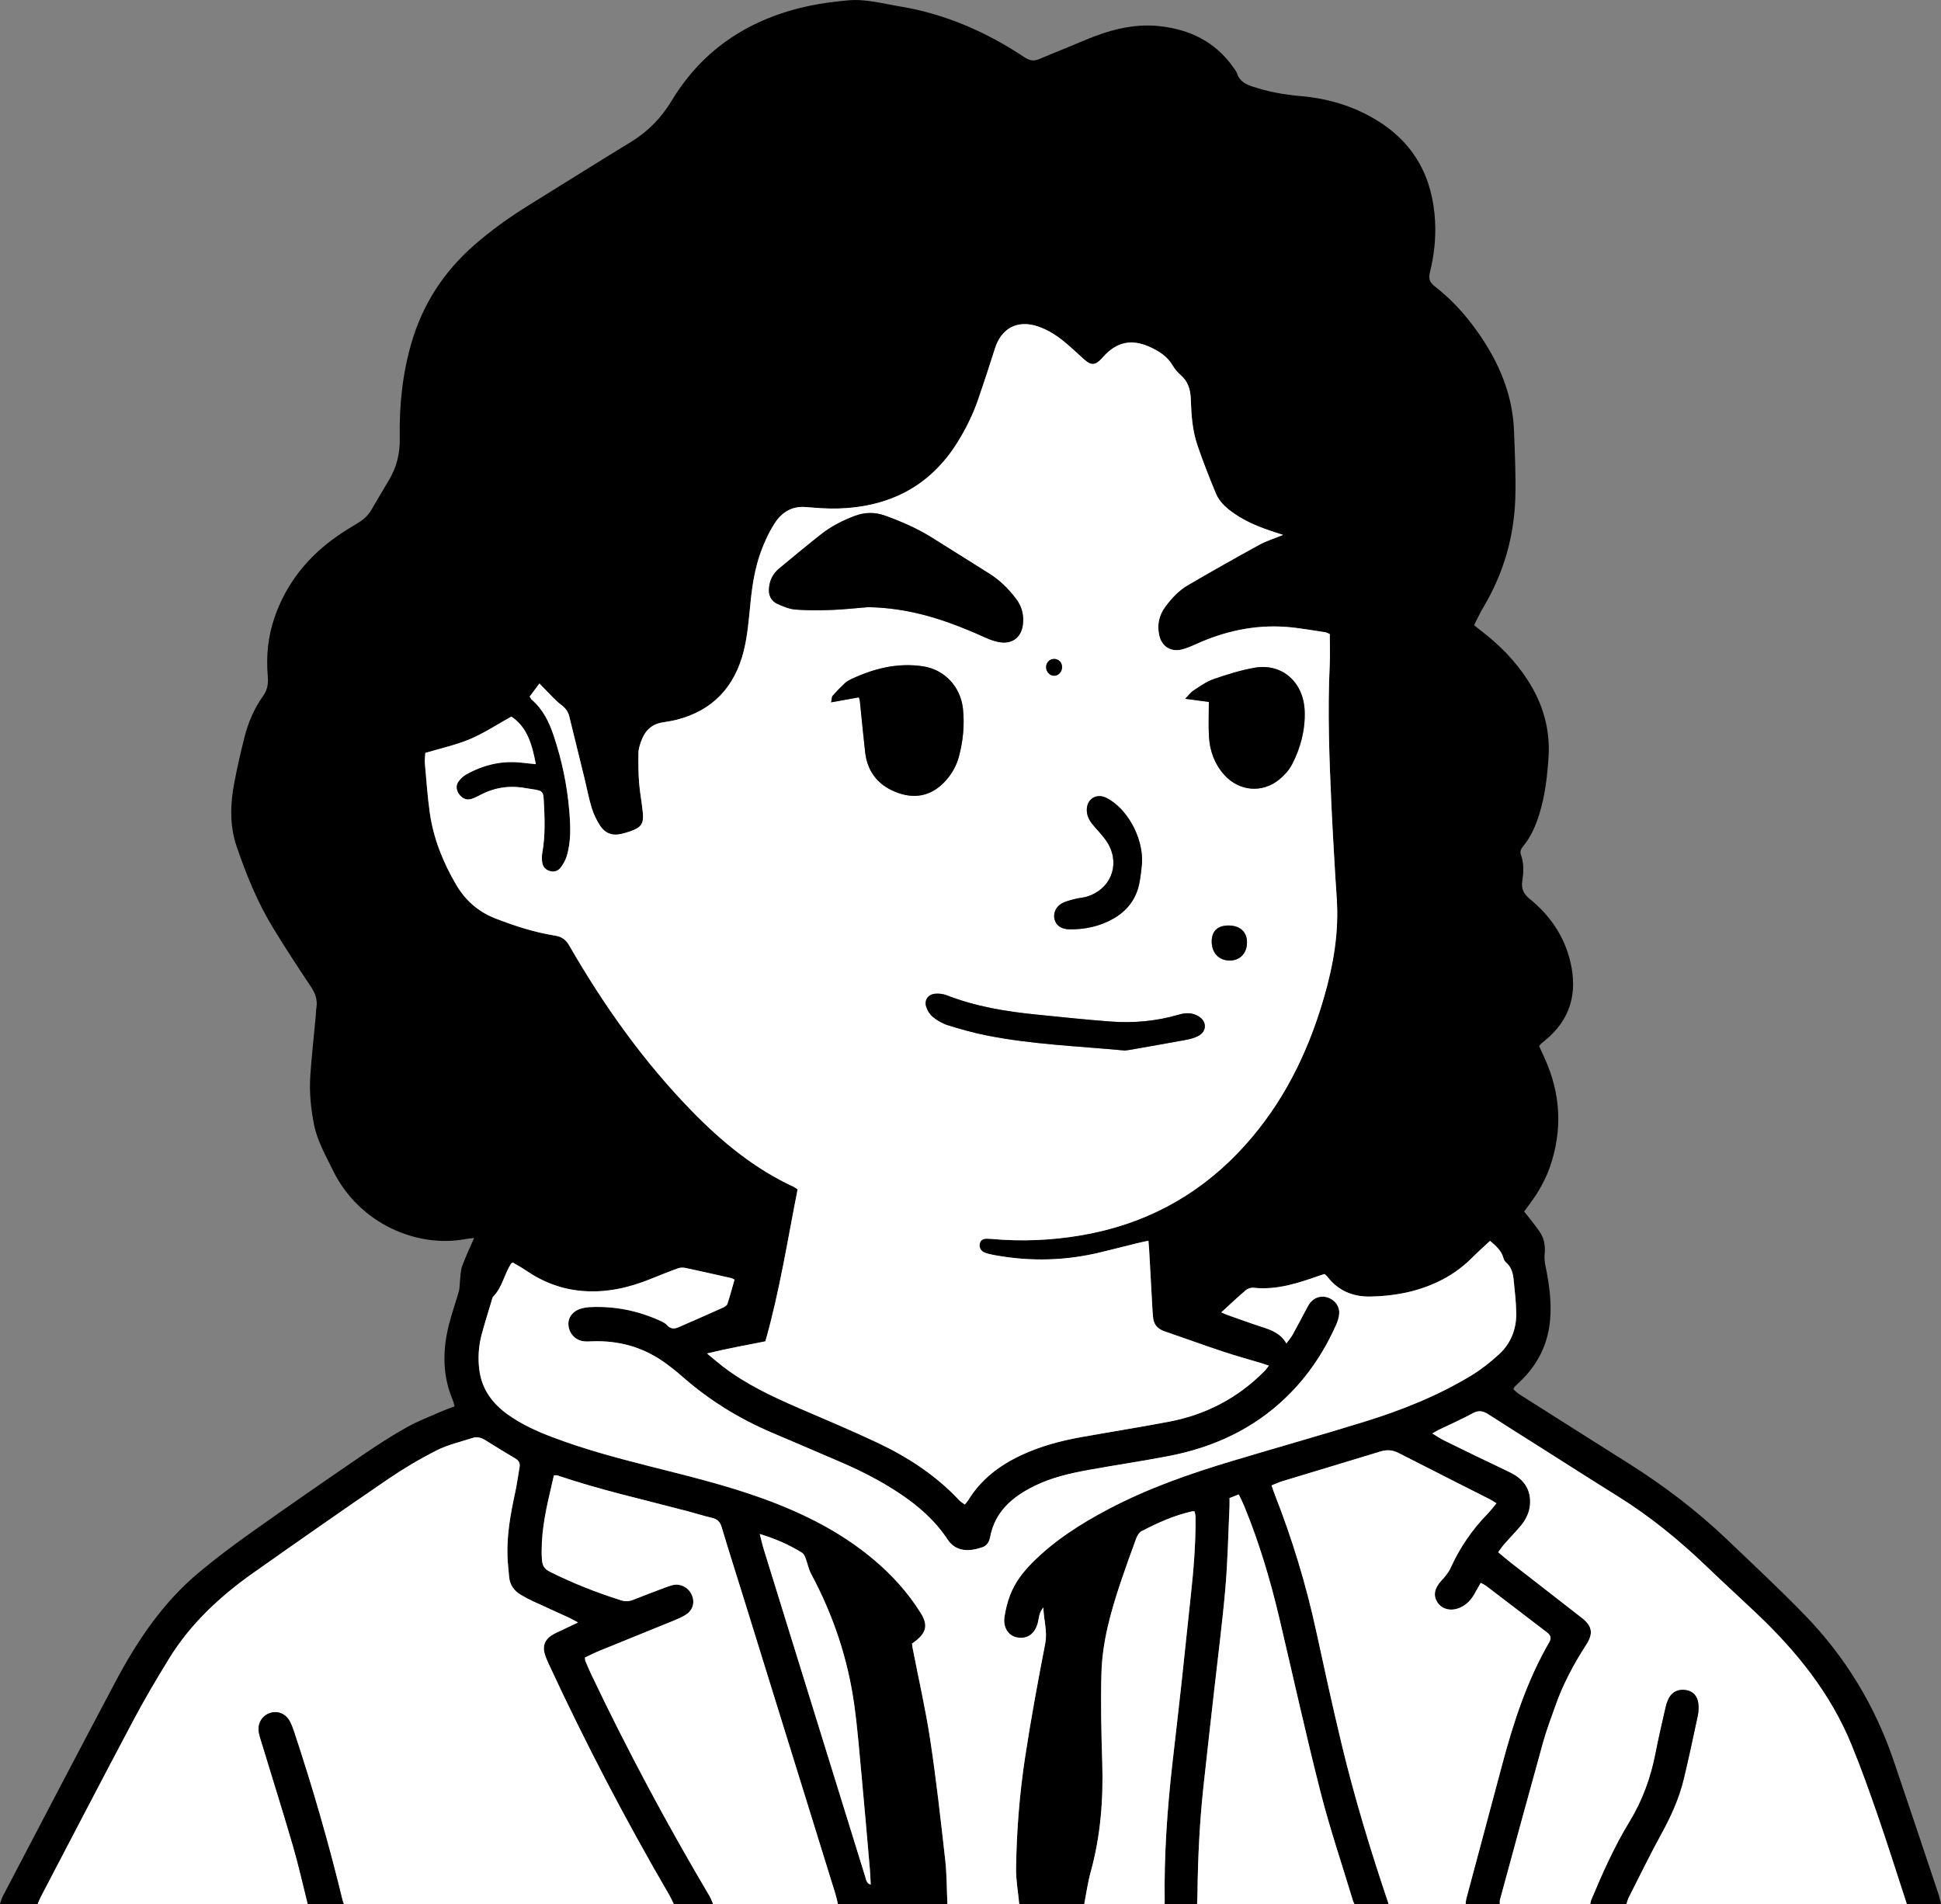 <?xml version="1.0" encoding="UTF-8"?>
<svg id="Capa_1" data-name="Capa 1" xmlns="http://www.w3.org/2000/svg" viewBox="0 0 1203.57 1180.47">
  <rect x="0" y="0" width="1203.57" height="1180.47" fill="#808080" stroke="none"/>
  <defs>
    <style>
      .cls-1 {
        fill: #fff;
      }
    </style>
  </defs>
  <path d="m0,1180.47c.57-1.61.95-3.32,1.73-4.82,23.28-44.42,46.46-88.9,69.98-133.2,13.42-25.27,29.31-48.85,51.48-67.41,10.69-8.95,21.9-17.32,33.27-25.39,22.47-15.95,45.15-31.63,67.89-47.19,9.03-6.18,18.25-12.15,27.78-17.51,7.04-3.96,14.7-6.82,22.12-10.1,2.39-1.05,4.88-1.87,7.61-2.9-.44-1.6-.63-2.8-1.09-3.88-6.44-15.11-6.39-30.62-2.54-46.24,1.77-7.18,4.3-14.18,6.31-21.31.55-1.95.43-4.09.67-6.13.37-3.11.28-6.39,1.31-9.27,2.07-5.78,4.77-11.34,7.46-17.57-1.97.23-3.61.33-5.21.63-29.93,5.74-66.25-9.38-82.45-42.81-4.45-9.17-9.63-18.08-11.64-28.32-1.96-9.94-2.95-19.95-2.27-30.02.85-12.5,2.25-24.96,3.4-37.44.15-1.58.11-3.19.38-4.75.85-5.01-.75-9.15-3.56-13.34-7.96-11.88-15.78-23.88-23.23-36.09-9.71-15.89-16.7-33.08-22.68-50.65-4.44-13.05-3.96-26.47-1.38-39.8,1.81-9.35,3.91-18.66,6.25-27.89,2.31-9.13,5.99-17.8,11.48-25.47,2.81-3.92,3.38-7.8,2.98-12.35-1.09-12.45.09-24.66,4.22-36.55,7.33-21.13,20.64-37.61,38.84-50.3,4.34-3.03,8.89-5.77,13.42-8.52,3.42-2.07,6.05-4.76,8.04-8.23,3.51-6.13,7.17-12.18,10.77-18.26,4.71-7.96,6.73-16.53,6.55-25.81-.39-20.06,1.66-39.86,7.3-59.18,6.97-23.87,19.99-43.88,38.67-60.26,10.66-9.35,22.14-17.55,34.18-25,21.04-13.01,41.96-26.2,63.08-39.06,10.66-6.49,18.87-14.9,25.38-25.66,19.69-32.58,49.22-51.33,86.11-58.95,7.58-1.56,15.31-2.49,23.02-3.24,10.88-1.05,21.4,1.94,32,3.68,28.18,4.62,53.77,15.74,77.43,31.48,3.09,2.06,5.79,2.76,9.28,1.27,9.09-3.88,18.3-7.47,27.39-11.34,14.98-6.37,30.43-10.83,46.83-9.15,18.87,1.94,34.96,9.58,46.19,25.62.81,1.16,1.82,2.28,2.23,3.58,1.5,4.76,5.04,6.74,9.5,8.24,9.79,3.28,19.79,5.09,30.05,5.97,16.59,1.42,32.24,6.01,46.59,14.63,23.79,14.29,35.31,35.77,36.74,63.07.56,10.65-.65,21.19-3.18,31.52-1.01,4.11-.21,6.28,3.39,9.07,12.22,9.5,22.13,21.28,30.46,34.33,10.74,16.83,17.57,35.01,18.28,55.14.49,13.76,1.22,27.54.8,41.28-.73,24.25-7.33,46.98-19.83,67.91-2.07,3.46-3.74,7.16-5.76,11.09,1.73,1.37,3.21,2.57,4.71,3.72,11.02,8.46,20.65,18.23,28.27,29.9,9.67,14.79,14.41,30.82,13.18,48.66-.82,11.86-2.16,23.56-5.71,34.92-2.23,7.12-5.14,13.93-9.92,19.77-1.31,1.6-2.25,3.22-1.48,5.3,1.96,5.33,1.7,10.82.87,16.23-.75,4.9.78,8.1,4.67,11.26,12.55,10.18,21.34,23.04,25.13,38.91,4.63,19.43.04,36.01-15.84,48.86-.82.67-1.63,1.35-2.43,2.05-.26.23-.45.54-1.1,1.35,1.01,2.23,2.15,4.75,3.3,7.27,10.19,22.24,11.35,44.97,3.27,68.04-1.74,4.96-4.17,9.75-6.82,14.31-2.56,4.41-5.8,8.43-9.01,13,.65.81,1.5,1.85,2.32,2.91,2.57,3.36,5.35,6.58,7.62,10.13,2.55,3.97,3.25,8.46,2.75,13.23-.25,2.39,0,4.91.49,7.27,2.26,11.11,3.91,22.23,2.89,33.64-1.35,15.12-7.68,27.74-18.59,38.16-1.15,1.1-2.32,2.18-3.44,3.3-.23.23-.32.61-.75,1.51,1.14.98,2.3,2.24,3.69,3.12,22.52,14.29,45.06,28.56,67.63,42.78,21.89,13.79,42.42,29.37,61.14,47.24,16.23,15.49,32.66,30.8,48.27,46.89,25.09,25.85,43.43,56.03,55.05,90.18,9.38,27.57,18.59,55.2,27.84,82.82.67,1.99,1.05,4.08,1.56,6.12h-21.21c-5.98-18.28-11.75-36.63-18.02-54.8-5.12-14.84-10.41-29.65-16.37-44.17-12.98-31.64-33.96-57.63-58.54-80.95-10.38-9.85-20.95-19.49-31.27-29.39-17.01-16.3-35.17-31.11-55.2-43.59-16.64-10.36-33.14-20.94-49.7-31.42-10.15-6.42-20.34-12.77-30.41-19.31-3.24-2.1-6-2.62-9.67-.62-6.81,3.72-13.95,6.82-20.94,10.21-1.17.57-2.28,1.28-4.1,2.31,2.9,1.73,5.05,3.24,7.38,4.38,13.32,6.51,26.64,13.03,40.04,19.36,7.39,3.49,12.59,8.53,13.18,17.06.44,6.29-1.84,11.82-5.85,16.56-3.19,3.77-6.67,7.3-9.93,11.02-1.37,1.56-2.52,3.31-3.99,5.27,2.87,2.36,5.39,4.54,8,6.58,14.63,11.39,29.32,22.72,43.92,34.15,6.41,5.02,7.19,9.67,2.77,16.5-7.79,12.05-14.55,24.61-19.28,38.2-2.55,7.33-5.38,14.59-7.46,22.06-9.08,32.63-17.94,65.32-26.84,98-.22.82-.08,1.73-.11,2.6h-21.21c.17-1.21.23-2.45.54-3.63,7.38-27.61,14.83-55.21,22.17-82.83,7-26.34,15.45-52.13,29.16-75.87,1.67-2.89.61-4.55-1.6-6.23-12.49-9.53-24.96-19.09-37.46-28.61-.94-.72-2.07-1.19-3.44-1.96-1.44,2.56-2.7,4.84-4,7.09-2.18,3.77-5.07,6.79-9.17,8.46-5.48,2.22-10.85.85-13.66-3.45-2.8-4.27-1.84-8.78,2.36-13.34,2.23-2.42,4.5-5.07,5.83-8.02,5.66-12.55,13.29-23.67,22.88-33.51,1.94-1.99,3.61-4.24,5.55-6.55-1.71-1.02-2.87-1.82-4.12-2.46-18.89-9.58-37.81-19.11-56.66-28.75-3.71-1.9-7.28-2.09-11.22-.89-20.25,6.19-40.54,12.25-60.8,18.41-2.14.65-4.18,1.62-6.68,2.61.79,2.25,1.37,4.06,2.06,5.82,10.8,27.49,19.35,55.64,25.62,84.51,5.09,23.45,10.2,46.9,15.81,70.22,8.05,33.47,18.09,66.38,29.11,98.99h-21.21c-.3-.64-.67-1.26-.87-1.92-6.78-22.47-14.34-44.73-20.14-67.45-9.16-35.9-17.1-72.12-25.63-108.19-5.57-23.56-12.48-46.72-21.69-69.14-.98-2.38-2.17-4.67-3.38-7.23-2.2.86-3.8,1.48-5.74,2.24,0,1.86.07,3.6-.01,5.34-.79,16.76-1.1,33.56-2.53,50.26-1.8,20.92-4.52,41.77-6.86,62.64-2.27,20.35-4.63,40.69-6.81,61.06-2.32,21.61-3.38,43.31-3.65,65.04-.03,2.45-.16,4.91-.25,7.36h-20.15c.02-.53.06-1.06.06-1.59-.43-28.84,1.59-57.54,4.85-86.17,1.9-16.67,3.85-33.32,5.67-50,1.94-17.73,3.69-35.48,5.64-53.2,1.78-16.16,3.08-32.35,2.98-48.62,0-1.3-.36-2.6-.54-3.8-.81-.06-1.18-.17-1.51-.09-11.13,2.48-21.44,7.09-31.46,12.34-1.48.78-2.66,2.76-3.28,4.44-3.37,9.1-6.65,18.25-9.74,27.45-6.13,18.3-11.34,36.91-11.84,56.29-.48,18.34-.08,36.73.51,55.08.74,23.1-1.01,45.84-7.22,68.2-1.78,6.43-2.67,13.11-3.96,19.68h-40.3c-.7-7.37-2.07-14.75-1.97-22.11.31-22.98,2.13-45.9,5.56-68.6,3.59-23.72,7.99-47.33,12.54-70.89,1.44-7.46-.96-14.21-1.17-22.28-2.89,3.45-2.67,6.76-3.49,9.72-1.87,6.82-6.6,10.1-12.87,8.87-5.31-1.04-8.72-6.11-7.76-12.63.69-4.67,1.87-9.36,3.56-13.76,2.95-7.68,7.92-14.15,13.71-19.96,13.74-13.8,29.97-24.1,47.06-33.13,24.46-12.92,50.47-21.99,76.88-29.92,27.39-8.22,54.92-15.96,82.23-24.41,23.16-7.17,45.63-16.16,66.41-28.82,5.98-3.64,11.58-8.11,16.75-12.85,7.23-6.63,10.79-15.33,10.73-25.11-.05-7.03-.89-14.06-1.6-21.07-.41-4.05-1.34-7.99-4.75-10.85-.76-.64-1.34-1.72-1.6-2.71-1.21-4.57-4.52-7.43-8.3-10.63-3.77,3.53-7.58,6.91-11.17,10.51-6.31,6.33-13.51,11.33-21.6,15.1-13.2,6.15-27.25,8.69-41.65,8.92-10.55.17-19.72-3.6-26.4-12.27-.51-.67-1.24-1.17-1.82-1.71-1.23.39-2.25.67-3.24,1.03-13.19,4.66-26.41,9.04-40.78,7.48-1.57-.17-3.65.56-4.87,1.6-5.06,4.3-9.89,8.89-15.1,13.64,1.42.61,2.66,1.23,3.94,1.68,7.16,2.52,14.29,5.14,21.51,7.47,5.79,1.87,11.34,3.94,14.92,10.14,1.54-2.13,2.91-3.69,3.89-5.46,2.83-5.09,5.49-10.28,8.26-15.41.83-1.55,1.61-3.18,2.72-4.51,2.95-3.54,7.44-4.56,11.49-2.85,4.18,1.77,6.78,5.55,6.37,10-.21,2.23-.93,4.5-1.84,6.56-7.52,16.98-17.69,32.16-31.08,45.09-20.47,19.77-45.25,31.08-72.89,36.4-16.46,3.17-33.06,5.6-49.56,8.59-11.65,2.11-23.19,4.76-33.9,10.09-13.52,6.73-24.23,15.84-27.2,31.67-.5,2.65-1.89,5.18-4.6,6.12-8.26,2.87-16.55,3.11-21.78-4.8-7.82-11.83-18.31-20.96-30.07-28.73-11.09-7.32-22.84-13.41-35.01-18.69-14.74-6.4-29.55-12.63-44.31-18.97-20.29-8.7-38.82-20.19-55.38-34.83-2.77-2.45-5.71-4.74-8.66-6.98-13.91-10.59-29.65-15.29-47.08-14.6-1.76.07-3.56.19-5.29-.06-5.18-.74-8.88-4.87-9.28-10.1-.34-4.58,2.65-8.62,7.68-10.1,1.85-.54,3.8-.87,5.72-.96,15.28-.73,29.87,2.19,43.75,8.58,1.42.65,2.96,1.41,3.95,2.55,2.12,2.43,4.5,2.51,7.14,1.36,9.23-4.02,18.44-8.06,27.62-12.18,1.05-.47,2.38-1.3,2.7-2.25,1.64-4.99,2.99-10.08,4.43-15.09-.94-.47-1.38-.81-1.87-.92-9.47-2.14-18.93-4.29-28.43-6.31-1.48-.31-3.24-.34-4.63.17-5.64,2.03-11.2,4.27-16.76,6.52-13.58,5.51-27.54,8.74-42.33,7.59-13.01-1.01-24.72-5.47-35.43-12.83-2.68-1.85-5.59-3.37-8.11-4.87-.79.61-.97.69-1.06.83-4.17,6.5-5.38,14.61-11.02,20.34-.56.57-.69,1.61-.94,2.45-2.07,6.93-4.27,13.83-6.15,20.81-2,7.41-2.48,15.02-1.44,22.61,1.61,11.74,8.16,20.48,17.6,27.24,8.4,6.01,17.71,10.24,27.31,13.9,19.67,7.5,39.96,12.93,60.33,18.09,23.78,6.02,47.65,11.77,70.75,20.17,24.9,9.05,48.34,20.76,68.73,37.98,11.28,9.53,21.09,20.37,28.91,32.92,4.58,7.35,3.6,12.01-3.24,17.37-.68.53-1.38,1.05-2.16,1.63.14,1,.21,1.85.38,2.7,3.7,19.06,8.06,38.01,10.96,57.19,3.73,24.6,6.47,49.35,9.25,74.08,1.02,9.09.94,18.31,1.36,27.46h-67.87c-.5-2.05-.89-4.13-1.52-6.14-19.18-61.86-38.37-123.7-57.57-185.55-4.34-13.99-8.81-27.94-13-41.97-.98-3.28-2.65-4.99-5.97-5.75-5.16-1.18-10.2-2.82-15.32-4.17-26.95-7.11-54.19-13.18-80.63-22.16-.45-.15-1.01-.02-2.11-.02-.79,3.46-1.59,7.03-2.43,10.59-3.21,13.6-5.81,27.25-5.01,41.38.21,3.82,1.43,6.02,4.88,7.75,14.25,7.14,29,12.93,44.18,17.73,2.7.85,5.08.71,7.68-.34,6.38-2.58,12.84-4.97,19.28-7.4,1.65-.62,3.31-1.26,5.02-1.67,4.76-1.16,9.68,1.33,11.8,5.85,2.19,4.69.89,9.64-3.58,12.49-2.21,1.41-4.67,2.5-7.11,3.5-15.52,6.34-31.08,12.59-46.6,18.94-3.05,1.25-5.99,2.77-8.86,4.11.11,1.08.05,1.64.24,2.09,1.17,2.76,2.33,5.53,3.62,8.24,22.31,46.91,46.78,92.66,73.26,137.34.96,1.62,1.58,3.45,2.36,5.18h-24.39c-.94-1.88-1.77-3.82-2.82-5.63-27.13-46.55-52.04-94.24-74.69-143.13-.96-2.07-1.9-4.19-2.53-6.38-1.4-4.86,0-8.66,4.25-11.44,1.91-1.25,4.05-2.13,6.12-3.13,3.13-1.51,6.29-2.98,10.31-4.87-2.66-1.39-4.46-2.42-6.34-3.29-7.22-3.31-14.48-6.53-21.68-9.88-2.56-1.19-5.05-2.54-7.47-3.98-4.17-2.49-6.83-6.06-7.25-11.05-.35-4.21-.87-8.42-1.03-12.65-.5-13.52,1.95-26.7,4.79-39.84,1.11-5.16,1.79-10.41,2.7-15.62.46-2.62-.6-4.21-2.89-5.54-6.25-3.64-12.38-7.5-18.54-11.29-2.37-1.46-4.94-2.15-7.6-1.29-7.54,2.44-15.43,4.23-22.43,7.77-10.53,5.32-20.75,11.41-30.5,18.06-27.86,19.01-55.49,38.34-83.05,57.78-20.66,14.57-39.01,31.57-52.36,53.31-7.57,12.33-14.98,24.79-21.76,37.56-19.46,36.63-38.57,73.44-57.8,110.2-.73,1.39-1.28,2.88-1.91,4.32H0ZM795.55,331.65c-1.99-.65-3.44-1.14-4.9-1.61-8.77-2.83-17.32-6.12-24.98-11.37-4.87-3.34-9.44-7.13-11.73-12.67-4.11-9.94-8.1-19.96-11.54-30.15-3.07-9.09-3.72-18.7-4.03-28.23-.2-5.98-1.64-11.03-6.3-15.08-1.97-1.71-3.74-3.84-5.06-6.09-3.34-5.65-8.57-8.83-14.24-11.39-11.23-5.06-20.38-3.02-28.64,6.11-.36.39-.68.82-1.04,1.2-4.05,4.23-6.48,4.37-10.8.54-3.83-3.4-7.53-6.96-11.45-10.25-5.17-4.34-10.75-8.07-17.21-10.24-12.76-4.3-22.77,1.02-26.79,13.9-3.26,10.44-6.71,20.83-10.27,31.18-3.23,9.38-7.57,18.25-12.82,26.69-17.17,27.59-42.59,40.28-74.47,41.11-6.51.17-13.07-.35-19.58-.9-8.56-.73-14.9,3.19-19.22,9.86-3.61,5.56-6.48,11.76-8.75,18.01-3.62,9.98-5.27,20.46-6.34,31.05-1.02,10.17-1.78,20.51-4.25,30.37-5.52,22.11-19.18,36.95-41.78,42.63-2.9.73-5.88,1.15-8.84,1.65-7.09,1.2-11.05,5.8-13.2,12.25-.72,2.16-1.44,4.45-1.47,6.69-.07,6.17-.04,12.36.44,18.51.47,6.15,1.71,12.24,2.29,18.39.65,6.87-.93,9.14-7.42,11.5-1.98.72-4.03,1.29-6.09,1.77-5.43,1.27-9.95-.48-12.91-5.03-2.19-3.36-4.03-7.09-5.22-10.91-1.83-5.88-2.92-11.99-4.39-17.99-3.18-13.03-6.4-26.04-9.6-39.06-.74-3.02-2.43-5.12-5-7.08-3.74-2.85-6.86-6.53-10.23-9.87-.94-.93-1.84-1.91-3.24-3.36-2.31,3.09-4.24,5.68-6.04,8.1.7,1.09.9,1.63,1.28,1.95,6.96,5.97,10.78,13.86,13.61,22.34,5.07,15.14,8.33,30.68,9.66,46.56.79,9.49,1.23,19.1-1.69,28.39-.77,2.44-2.16,4.8-3.71,6.86-1.75,2.32-4.44,2.92-7.18,1.93-2.77-1-4.14-3.24-4.33-6.11-.1-1.58-.15-3.21.13-4.75,2-11.06,1.54-22.17.92-33.29-.27-4.78-.92-5.41-5.49-6.21-1.56-.27-3.15-.43-4.71-.74-9.86-1.93-19.33-.9-28.34,3.69-1.89.96-3.77,1.98-5.75,2.7-2.96,1.07-5.56.28-7.64-2.1-2.19-2.52-2.82-5.66-1.05-8.32,1.22-1.83,3.01-3.52,4.93-4.59,10.42-5.85,21.59-8.59,33.59-7.39,2.91.29,5.81.61,9.57,1.01-2.32-12.08-5.22-22.86-15.17-29.5-8.94,4.95-16.95,10.28-25.65,13.96-8.7,3.67-18.11,5.68-27.72,8.57-.09,2-.44,4.27-.25,6.5.9,10.2,1.62,20.43,3.04,30.56,2.24,15.94,8.19,30.68,16.27,44.5,5.67,9.69,13.65,16.87,24.38,21.04,12.06,4.69,24.31,8.63,37.07,10.67,4.31.69,6.73,2.61,8.85,6.3,21.35,37.02,45.94,71.69,75.83,102.37,18.6,19.09,38.98,35.9,63.44,47.16.61.28,1.13.76,2.23,1.51-6.23,31.52-11.2,63.37-19.99,94.2-12.01,2.35-23.67,4.48-36.2,7.52,3.87,3.18,6.78,5.72,9.84,8.07,14.27,10.97,30.4,18.54,46.8,25.65,16.36,7.09,32.83,13.95,48.95,21.56,18.96,8.96,36.4,20.29,50.86,35.77.91.98,2.15,1.66,3.42,2.61.86-1.08,1.6-1.82,2.13-2.69,7.93-12.99,19.49-21.69,33.06-28.01,11.77-5.48,24.2-8.81,36.92-11.09,18.24-3.26,36.55-6.16,54.75-9.63,22.82-4.35,42.57-14.76,58.97-31.32.92-.93,1.65-2.05,2.7-3.36-1.81-.61-3.13-1.08-4.47-1.49-8.11-2.45-16.29-4.69-24.33-7.36-12.05-4.01-23.99-8.37-36.01-12.49-4.56-1.56-6.87-4.62-7.05-9.39-.04-1.06-.21-2.11-.27-3.17-.72-12.87-1.42-25.74-2.14-38.61-.09-1.53-.25-3.06-.4-4.91-1.88.38-3.42.64-4.93,1.01-7.89,1.93-15.77,3.87-23.65,5.85-22.1,5.54-44.35,6.15-66.73,2.05-2.08-.38-4.18-.82-6.15-1.55-2.36-.87-3.63-3.23-3.18-5.45.52-2.57,2.4-3.27,4.74-3.2.88.03,1.77.06,2.65.14,18.75,1.68,37.41.9,55.96-2.31,37.76-6.53,70.13-23.33,96.73-50.98,24.24-25.2,40.36-55.16,50.92-88.25,6.46-20.26,11.06-40.92,10.71-62.36-.11-6.88-.79-13.75-1.18-20.63-.83-14.81-1.75-29.62-2.43-44.44-1.31-28.94-2.41-57.89-1.05-86.87.3-6.31.04-12.65.04-19.17-.91-.37-1.84-.98-2.84-1.13-8.03-1.18-16.04-2.7-24.12-3.31-19.62-1.47-38.27,2.66-56.12,10.75-2.88,1.3-5.84,2.58-8.9,3.3-6.82,1.6-12.31-2.07-13.79-8.91-1.39-6.4-.15-12.28,3.73-17.56,3.91-5.31,8.41-10.16,14.1-13.48,14.63-8.54,29.39-16.88,44.25-25.02,4.44-2.43,9.4-3.94,14.67-6.1Zm-324.45,619.4c1.01,3.88,1.64,6.77,2.51,9.58,17.64,56.97,35.31,113.93,52.97,170.89,3.34,10.79,6.65,21.58,10.03,32.36.52,1.66.62,3.76,3.28,4.54-.17-3.36-.24-6.35-.49-9.33-1.67-19.17-3.3-38.34-5.09-57.49-1.38-14.76-2.54-29.56-4.55-44.24-3.93-28.78-13.07-55.93-26.79-81.55-1.63-3.05-2.24-6.63-3.49-9.9-.46-1.2-1.16-2.61-2.18-3.24-7.82-4.84-16.16-8.57-26.2-11.62Z"/>
  <path class="cls-1" d="m23.33,1180.47c.63-1.44,1.18-2.93,1.91-4.32,19.23-36.75,38.34-73.57,57.8-110.2,6.79-12.77,14.19-25.23,21.76-37.56,13.35-21.74,31.7-38.74,52.36-53.31,27.56-19.44,55.2-38.77,83.05-57.78,9.75-6.65,19.98-12.74,30.5-18.06,7-3.54,14.89-5.33,22.43-7.77,2.66-.86,5.23-.16,7.6,1.29,6.17,3.79,12.29,7.65,18.54,11.29,2.29,1.33,3.35,2.92,2.89,5.54-.91,5.2-1.59,10.46-2.7,15.62-2.84,13.14-5.29,26.32-4.79,39.84.16,4.22.67,8.43,1.03,12.65.42,4.99,3.08,8.56,7.25,11.05,2.42,1.45,4.91,2.8,7.47,3.98,7.2,3.34,14.47,6.56,21.68,9.88,1.88.86,3.68,1.9,6.34,3.29-4.02,1.9-7.18,3.36-10.31,4.87-2.06,1-4.21,1.88-6.12,3.13-4.25,2.78-5.65,6.58-4.25,11.44.63,2.19,1.56,4.31,2.53,6.38,22.65,48.88,47.56,96.58,74.69,143.13,1.05,1.81,1.89,3.75,2.82,5.63h-204.66c-.28-.83-.62-1.65-.83-2.5-8.47-34.98-18.47-69.52-29.78-103.68-.77-2.34-1.58-4.7-2.72-6.87-2.59-4.97-7.54-7.01-12.42-5.37-5.05,1.7-7.94,6.71-6.86,12.19.44,2.24,1.17,4.43,1.84,6.62,6.47,21.25,13.15,42.44,19.36,63.76,3.45,11.83,6.11,23.89,9.13,35.85H23.33Z"/>
  <path class="cls-1" d="m587.47,1180.47c-.42-9.16-.34-18.37-1.36-27.46-2.78-24.73-5.53-49.48-9.25-74.08-2.9-19.18-7.26-38.13-10.96-57.19-.16-.84-.24-1.7-.38-2.7.78-.59,1.48-1.1,2.16-1.63,6.84-5.36,7.82-10.02,3.24-17.37-7.82-12.55-17.63-23.39-28.91-32.92-20.39-17.22-43.83-28.93-68.73-37.98-23.1-8.4-46.97-14.14-70.75-20.17-20.37-5.16-40.66-10.59-60.33-18.09-9.6-3.66-18.91-7.88-27.31-13.9-9.44-6.76-15.99-15.5-17.6-27.24-1.04-7.58-.56-15.2,1.44-22.61,1.89-6.98,4.08-13.88,6.15-20.81.25-.84.38-1.88.94-2.45,5.65-5.73,6.85-13.84,11.02-20.34.09-.14.27-.22,1.06-.83,2.52,1.5,5.42,3.03,8.11,4.87,10.71,7.36,22.41,11.82,35.43,12.83,14.79,1.15,28.75-2.08,42.33-7.59,5.56-2.25,11.12-4.49,16.76-6.52,1.39-.5,3.15-.48,4.63-.17,9.5,2.02,18.96,4.17,28.43,6.31.49.11.93.45,1.87.92-1.44,5.01-2.79,10.1-4.43,15.09-.31.95-1.65,1.78-2.7,2.25-9.18,4.12-18.4,8.16-27.62,12.18-2.64,1.15-5.01,1.07-7.14-1.36-.99-1.14-2.53-1.89-3.95-2.55-13.89-6.39-28.47-9.31-43.75-8.58-1.92.09-3.88.42-5.72.96-5.04,1.48-8.03,5.53-7.68,10.1.39,5.23,4.1,9.36,9.28,10.1,1.73.25,3.53.13,5.29.06,17.42-.69,33.17,4.01,47.08,14.6,2.95,2.25,5.89,4.53,8.66,6.98,16.56,14.65,35.09,26.13,55.38,34.83,14.77,6.33,29.58,12.56,44.31,18.97,12.17,5.28,23.92,11.37,35.01,18.69,11.76,7.76,22.26,16.9,30.07,28.73,5.23,7.91,13.51,7.67,21.78,4.8,2.71-.94,4.11-3.47,4.6-6.12,2.97-15.83,13.68-24.94,27.2-31.67,10.71-5.33,22.25-7.98,33.9-10.09,16.5-2.99,33.1-5.42,49.56-8.59,27.64-5.32,52.42-16.64,72.89-36.4,13.39-12.93,23.56-28.12,31.08-45.09.91-2.06,1.64-4.33,1.84-6.56.41-4.45-2.19-8.24-6.37-10-4.05-1.71-8.54-.68-11.49,2.85-1.11,1.33-1.89,2.97-2.72,4.51-2.77,5.13-5.43,10.31-8.26,15.41-.99,1.77-2.36,3.33-3.89,5.46-3.58-6.2-9.13-8.27-14.92-10.14-7.22-2.33-14.35-4.94-21.51-7.47-1.29-.45-2.52-1.07-3.94-1.68,5.21-4.75,10.04-9.34,15.1-13.64,1.22-1.04,3.3-1.77,4.87-1.6,14.36,1.56,27.59-2.82,40.78-7.48,1-.35,2.02-.64,3.24-1.03.58.54,1.3,1.04,1.82,1.71,6.68,8.67,15.84,12.43,26.4,12.27,14.4-.23,28.45-2.77,41.65-8.92,8.09-3.77,15.29-8.77,21.6-15.1,3.59-3.6,7.4-6.98,11.17-10.51,3.78,3.2,7.09,6.06,8.3,10.63.26.98.84,2.07,1.6,2.71,3.41,2.85,4.34,6.79,4.75,10.85.71,7.01,1.55,14.04,1.6,21.07.06,9.78-3.5,18.48-10.73,25.11-5.17,4.74-10.77,9.2-16.75,12.85-20.78,12.66-43.25,21.66-66.41,28.82-27.31,8.45-54.85,16.19-82.23,24.41-26.41,7.93-52.41,17-76.88,29.92-17.08,9.02-33.32,19.33-47.06,33.13-5.78,5.81-10.75,12.28-13.71,19.96-1.69,4.4-2.88,9.09-3.56,13.76-.96,6.52,2.46,11.6,7.76,12.63,6.26,1.22,10.99-2.06,12.87-8.87.81-2.96.59-6.27,3.49-9.72.21,8.08,2.61,14.83,1.17,22.28-4.55,23.56-8.95,47.17-12.54,70.89-3.43,22.7-5.25,45.63-5.56,68.6-.1,7.36,1.27,14.74,1.97,22.11h-44.54Z"/>
  <path class="cls-1" d="m929.98,1180.47c.03-.87-.11-1.79.11-2.6,8.91-32.68,17.76-65.37,26.84-98,2.08-7.47,4.9-14.73,7.46-22.06,4.73-13.58,11.49-26.15,19.28-38.2,4.42-6.83,3.64-11.48-2.77-16.5-14.6-11.43-29.29-22.75-43.92-34.15-2.62-2.04-5.13-4.21-8-6.58,1.47-1.96,2.62-3.71,3.99-5.27,3.26-3.71,6.74-7.24,9.93-11.02,4.01-4.75,6.29-10.27,5.85-16.56-.6-8.53-5.79-13.57-13.18-17.06-13.41-6.33-26.73-12.84-40.04-19.36-2.33-1.14-4.48-2.64-7.38-4.38,1.82-1.03,2.92-1.74,4.1-2.31,6.99-3.39,14.13-6.49,20.94-10.21,3.67-2,6.43-1.48,9.67.62,10.07,6.53,20.27,12.88,30.41,19.31,16.56,10.48,33.06,21.06,49.7,31.42,20.04,12.47,38.19,27.28,55.2,43.59,10.33,9.9,20.9,19.54,31.27,29.39,24.58,23.32,45.56,49.31,58.54,80.95,5.96,14.52,11.25,29.33,16.37,44.17,6.27,18.18,12.04,36.53,18.02,54.8h-173.91c.45-1.32.75-2.73,1.38-3.96,6.71-13.21,13.18-26.55,20.31-39.52,5.99-10.9,11.06-22.1,13.96-34.18,3.12-13.03,5.91-26.15,8.7-39.26.5-2.37.58-4.93.31-7.34-.53-4.75-3.36-7.67-7.53-8.36-4.67-.78-8.53.88-10.73,4.97-.99,1.83-1.63,3.91-2.09,5.95-2.15,9.46-4.36,18.91-6.22,28.43-2.93,15.04-8.05,29.14-16.08,42.28-9.4,15.39-16.68,31.87-23.67,48.47-.33.79-.4,1.69-.59,2.53h-56.2Z"/>
  <path class="cls-1" d="m861.06,1180.47c-11.02-32.61-21.07-65.52-29.11-98.99-5.61-23.33-10.72-46.78-15.81-70.22-6.26-28.87-14.82-57.02-25.62-84.51-.69-1.76-1.27-3.57-2.06-5.82,2.5-.99,4.54-1.96,6.68-2.61,20.26-6.16,40.55-12.22,60.8-18.41,3.94-1.21,7.51-1.01,11.22.89,18.85,9.65,37.77,19.17,56.66,28.75,1.25.63,2.41,1.43,4.12,2.46-1.95,2.32-3.62,4.57-5.55,6.55-9.58,9.84-17.21,20.97-22.88,33.51-1.34,2.96-3.6,5.6-5.83,8.02-4.2,4.56-5.15,9.07-2.36,13.34,2.81,4.29,8.19,5.67,13.66,3.45,4.1-1.67,7-4.69,9.17-8.46,1.3-2.25,2.56-4.53,4-7.09,1.37.77,2.5,1.24,3.44,1.96,12.5,9.52,24.97,19.08,37.46,28.61,2.2,1.68,3.26,3.35,1.6,6.23-13.72,23.75-22.16,49.53-29.16,75.87-7.34,27.62-14.8,55.22-22.17,82.83-.31,1.17-.37,2.42-.54,3.63h-47.72Z"/>
  <path class="cls-1" d="m442.19,1180.47c-.78-1.73-1.4-3.56-2.36-5.18-26.48-44.68-50.95-90.44-73.26-137.34-1.29-2.71-2.45-5.47-3.62-8.24-.19-.45-.13-1.02-.24-2.09,2.88-1.34,5.81-2.87,8.86-4.11,15.52-6.34,31.08-12.6,46.6-18.94,2.44-1,4.9-2.08,7.11-3.5,4.47-2.85,5.77-7.8,3.58-12.49-2.12-4.52-7.03-7.01-11.8-5.85-1.71.42-3.37,1.05-5.02,1.67-6.44,2.43-12.9,4.82-19.28,7.4-2.6,1.05-4.98,1.2-7.68.34-15.18-4.8-29.93-10.59-44.18-17.73-3.45-1.73-4.66-3.92-4.88-7.75-.79-14.12,1.8-27.77,5.01-41.38.84-3.56,1.64-7.13,2.43-10.59,1.1,0,1.65-.14,2.11.02,26.44,8.99,53.68,15.05,80.63,22.16,5.12,1.35,10.17,2.99,15.32,4.17,3.32.76,4.99,2.46,5.97,5.75,4.19,14.03,8.66,27.98,13,41.97,19.2,61.85,38.4,123.7,57.57,185.55.62,2.01,1.02,4.09,1.52,6.14h-77.41Z"/>
  <path class="cls-1" d="m742.29,1180.47c.08-2.45.22-4.91.25-7.36.28-21.73,1.34-43.42,3.65-65.04,2.18-20.36,4.54-40.7,6.81-61.06,2.33-20.88,5.06-41.72,6.86-62.64,1.44-16.7,1.75-33.5,2.53-50.26.08-1.74.01-3.48.01-5.34,1.95-.76,3.54-1.38,5.74-2.24,1.2,2.56,2.4,4.85,3.38,7.23,9.2,22.43,16.12,45.58,21.69,69.14,8.53,36.07,16.47,72.28,25.63,108.19,5.8,22.72,13.36,44.99,20.14,67.45.2.67.58,1.28.87,1.92h-97.56Z"/>
  <path class="cls-1" d="m672.3,1180.47c1.3-6.57,2.18-13.25,3.96-19.68,6.2-22.36,7.95-45.09,7.22-68.2-.59-18.35-.99-36.73-.51-55.08.51-19.39,5.71-37.99,11.84-56.29,3.09-9.2,6.36-18.35,9.74-27.45.62-1.68,1.8-3.66,3.28-4.44,10.02-5.25,20.33-9.87,31.46-12.34.33-.07.69.04,1.51.09.18,1.2.53,2.5.54,3.8.1,16.27-1.2,32.46-2.98,48.62-1.95,17.73-3.7,35.47-5.64,53.2-1.82,16.67-3.77,33.33-5.67,50-3.26,28.63-5.28,57.33-4.85,86.17,0,.53-.04,1.06-.06,1.59h-49.84Z"/>
  <path d="m986.18,1180.47c.19-.85.26-1.74.59-2.53,6.98-16.6,14.27-33.08,23.67-48.47,8.03-13.15,13.15-27.24,16.08-42.28,1.85-9.52,4.07-18.97,6.22-28.43.46-2.04,1.11-4.12,2.09-5.95,2.2-4.08,6.06-5.74,10.73-4.97,4.17.69,7,3.62,7.53,8.36.27,2.41.2,4.97-.31,7.34-2.78,13.11-5.57,26.23-8.7,39.26-2.89,12.08-7.97,23.28-13.96,34.18-7.13,12.98-13.6,26.32-20.31,39.52-.63,1.23-.93,2.64-1.38,3.96h-22.27Z"/>
  <path d="m190.87,1180.47c-3.02-11.96-5.69-24.02-9.13-35.85-6.21-21.32-12.89-42.51-19.36-63.76-.67-2.19-1.4-4.38-1.84-6.62-1.08-5.48,1.82-10.49,6.86-12.19,4.88-1.64,9.83.4,12.42,5.37,1.13,2.17,1.94,4.54,2.72,6.87,11.31,34.16,21.31,68.7,29.78,103.68.21.85.55,1.67.83,2.5h-22.27Z"/>
  <path class="cls-1" d="m795.55,331.65c-5.28,2.16-10.23,3.67-14.67,6.1-14.86,8.14-29.62,16.48-44.25,25.02-5.68,3.32-10.19,8.16-14.1,13.48-3.88,5.28-5.12,11.16-3.73,17.56,1.48,6.84,6.98,10.51,13.79,8.91,3.06-.72,6.02-2,8.9-3.3,17.85-8.09,36.5-12.22,56.12-10.75,8.08.61,16.09,2.13,24.12,3.31,1,.15,1.92.75,2.84,1.13,0,6.52.25,12.86-.04,19.17-1.36,28.98-.27,57.93,1.05,86.87.67,14.82,1.6,29.63,2.43,44.44.39,6.88,1.07,13.75,1.18,20.63.35,21.44-4.25,42.1-10.71,62.36-10.55,33.09-26.68,63.05-50.92,88.25-26.59,27.65-58.97,44.46-96.73,50.98-18.55,3.21-37.2,3.99-55.96,2.31-.88-.08-1.76-.11-2.65-.14-2.34-.07-4.22.63-4.74,3.2-.45,2.22.82,4.58,3.18,5.45,1.97.73,4.07,1.17,6.15,1.55,22.39,4.1,44.64,3.5,66.73-2.05,7.88-1.98,15.76-3.91,23.65-5.85,1.51-.37,3.04-.63,4.93-1.01.15,1.85.31,3.38.4,4.91.72,12.87,1.42,25.74,2.14,38.61.06,1.06.23,2.11.27,3.17.18,4.77,2.5,7.83,7.05,9.39,12.02,4.12,23.95,8.48,36.01,12.49,8.04,2.68,16.22,4.91,24.33,7.36,1.34.4,2.66.88,4.47,1.49-1.05,1.32-1.78,2.43-2.7,3.36-16.4,16.56-36.14,26.97-58.97,31.32-18.2,3.47-36.51,6.37-54.75,9.63-12.72,2.28-25.15,5.61-36.92,11.09-13.57,6.32-25.13,15.03-33.06,28.01-.53.87-1.27,1.61-2.13,2.69-1.27-.95-2.5-1.63-3.42-2.61-14.46-15.48-31.9-26.81-50.86-35.77-16.12-7.61-32.59-14.47-48.95-21.56-16.4-7.11-32.53-14.68-46.8-25.65-3.06-2.35-5.97-4.89-9.84-8.07,12.53-3.04,24.19-5.16,36.2-7.52,8.79-30.83,13.76-62.68,19.99-94.2-1.1-.75-1.62-1.23-2.23-1.51-24.46-11.26-44.84-28.07-63.44-47.16-29.89-30.68-54.48-65.35-75.83-102.37-2.12-3.68-4.54-5.61-8.85-6.3-12.76-2.03-25.01-5.98-37.07-10.67-10.74-4.17-18.72-11.35-24.38-21.04-8.08-13.82-14.03-28.56-16.27-44.5-1.42-10.13-2.14-20.36-3.04-30.56-.2-2.22.16-4.5.25-6.5,9.62-2.89,19.02-4.9,27.72-8.57,8.71-3.67,16.71-9.01,25.65-13.96,9.95,6.64,12.85,17.42,15.17,29.5-3.76-.4-6.66-.71-9.57-1.01-12-1.21-23.17,1.54-33.59,7.39-1.92,1.07-3.71,2.76-4.93,4.59-1.77,2.66-1.14,5.8,1.05,8.32,2.07,2.39,4.68,3.18,7.64,2.1,1.98-.72,3.86-1.74,5.75-2.7,9.01-4.59,18.48-5.61,28.34-3.69,1.56.3,3.14.46,4.71.74,4.57.8,5.22,1.43,5.49,6.21.62,11.12,1.08,22.23-.92,33.29-.28,1.54-.24,3.18-.13,4.75.19,2.88,1.56,5.12,4.33,6.11,2.75.99,5.43.39,7.18-1.93,1.55-2.06,2.94-4.42,3.71-6.86,2.92-9.29,2.48-18.9,1.69-28.39-1.33-15.88-4.59-31.43-9.66-46.56-2.84-8.48-6.65-16.37-13.61-22.34-.38-.33-.58-.86-1.28-1.95,1.8-2.42,3.73-5,6.04-8.1,1.4,1.45,2.3,2.43,3.24,3.36,3.37,3.34,6.49,7.02,10.23,9.87,2.57,1.96,4.26,4.06,5,7.08,3.2,13.02,6.42,26.04,9.6,39.06,1.46,6,2.56,12.11,4.39,17.99,1.19,3.82,3.03,7.55,5.22,10.91,2.97,4.55,7.49,6.3,12.91,5.03,2.06-.48,4.11-1.05,6.09-1.77,6.49-2.36,8.07-4.63,7.42-11.5-.58-6.15-1.81-12.24-2.29-18.39-.47-6.15-.51-12.34-.44-18.51.03-2.24.75-4.53,1.47-6.69,2.16-6.45,6.11-11.05,13.2-12.25,2.96-.5,5.94-.92,8.84-1.65,22.6-5.69,36.26-20.52,41.78-42.63,2.46-9.87,3.22-20.2,4.25-30.37,1.07-10.59,2.72-21.07,6.34-31.05,2.26-6.25,5.14-12.44,8.75-18.01,4.32-6.67,10.66-10.59,19.22-9.86,6.51.55,13.06,1.07,19.58.9,31.87-.83,57.3-13.53,74.47-41.11,5.25-8.43,9.59-17.31,12.82-26.69,3.56-10.35,7-20.73,10.27-31.18,4.03-12.88,14.03-18.19,26.79-13.9,6.46,2.17,12.04,5.91,17.21,10.24,3.92,3.29,7.62,6.85,11.45,10.25,4.32,3.83,6.76,3.69,10.8-.54.37-.38.69-.81,1.04-1.2,8.27-9.13,17.41-11.17,28.64-6.11,5.67,2.56,10.91,5.74,14.24,11.39,1.33,2.25,3.09,4.38,5.06,6.09,4.66,4.04,6.1,9.1,6.3,15.08.31,9.53.96,19.14,4.03,28.23,3.44,10.19,7.43,20.2,11.54,30.15,2.29,5.54,6.87,9.33,11.73,12.67,7.66,5.26,16.21,8.55,24.98,11.37,1.46.47,2.91.95,4.9,1.61Zm-257.35,44.79c9.61.15,19.04,1.31,28.4,3.33,15.45,3.34,30.04,9.06,44.39,15.54,3.17,1.43,6.62,2.66,10.04,3,7.22.72,12.23-3.59,13.2-10.77.79-5.84-.46-11.22-4.02-16.01-4.68-6.31-10.17-11.74-16.84-15.93-11.96-7.52-23.91-15.05-35.9-22.52-9.03-5.63-18.77-9.8-28.75-13.4-6.22-2.24-12.42-2.15-18.65.17-7.67,2.87-14.88,6.59-21.29,11.66-8.72,6.91-17.3,14-25.85,21.12-3.68,3.07-5.66,7.14-6.1,11.94-.42,4.56,1.31,8.13,5.44,9.96,3.51,1.55,7.27,3.12,11.02,3.41,7.37.57,14.81.51,22.21.24,7.57-.28,15.13-1.13,22.69-1.73Zm-5.65,55.92c.28.88.53,1.37.59,1.87,1.11,10.7,2.1,21.42,3.32,32.11,1.47,12.96,8.94,21.38,20.96,25.44,11.05,3.73,20.92,1.12,28.88-7.65,3.98-4.39,6.83-9.5,8.34-15.2,2.56-9.63,3.53-19.51,2.48-29.41-1.47-13.95-11.62-24.5-24.95-26.45-15.58-2.27-30.14,1.32-44.14,7.88-1.43.67-2.9,1.44-4.04,2.51-2.68,2.52-5.27,5.16-7.69,7.94-.63.72-.51,2.1-.91,4.02,6.24-1.11,11.69-2.09,17.15-3.07Zm217.03,2.84c0,7.93-.33,14.78.08,21.6.54,8.82,3.45,16.91,9.48,23.61,9.2,10.23,23.61,11.53,34.2,2.78,3.06-2.53,5.97-5.71,7.78-9.2,5.36-10.3,8.29-21.44,7.88-33.07-.62-18.12-14.09-29.88-31.07-26.93-8.63,1.5-17.11,4.2-25.42,7.06-4.41,1.52-8.38,4.43-12.38,6.98-1.67,1.07-2.9,2.84-5.22,5.2,5.8.78,10.37,1.39,14.66,1.96Zm-52.15,216.1c.63-.08,1.86-.18,3.07-.39,11.47-2.01,22.94-3.98,34.39-6.12,2.74-.51,5.58-1.21,8.04-2.47,5.49-2.81,5.55-8.97.32-12.2-3.9-2.41-8-2.31-12.25-1.06-13.88,4.07-28.09,5.35-42.45,4.27-15.3-1.15-30.58-2.77-45.85-4.31-19.01-1.91-37.77-4.98-55.71-11.99-2.2-.86-4.84-1.15-7.21-.92-4.23.4-6.71,3.88-5.5,7.93.71,2.38,2.27,4.89,4.18,6.43,2.69,2.18,5.88,4.1,9.17,5.12,7.9,2.45,15.9,4.71,24,6.33,28.11,5.62,56.75,6.66,85.8,9.38Zm10.76-116.71c.45-16.34-9.71-33.52-21.88-39.81-6.35-3.28-12.49.47-12.4,7.59.06,4.37,2.42,7.55,5.19,10.67,3.02,3.41,6.3,6.82,8.42,10.78,7.04,13.18.72,27.76-13.6,32.08-2.35.71-4.88.78-7.25,1.42-2.86.77-5.89,1.42-8.4,2.87-3.81,2.2-5.31,6.38-4.32,9.95,1.01,3.65,4.19,5.93,8.97,6.02,9.71.18,18.96-1.78,27.46-6.61,8.41-4.78,13.95-11.93,16-21.39,1.15-5.32,1.47-10.81,1.82-13.57Zm54.37,60.92c6.4-.01,10.65-4.48,10.67-11.24.03-6.46-4.25-10.42-11.31-10.48-6.76-.06-10.51,3.4-10.57,9.74-.07,7.2,4.41,11.99,11.2,11.98Zm-103.98-182.05c-.09-2.89-2.24-5-5.03-4.93-2.8.07-4.89,2.26-4.88,5.11,0,3,2.53,5.52,5.31,5.31,2.57-.19,4.68-2.71,4.6-5.49Z"/>
  <path class="cls-1" d="m471.1,951.06c10.04,3.04,18.38,6.78,26.2,11.62,1.02.63,1.72,2.04,2.18,3.24,1.25,3.27,1.86,6.85,3.49,9.9,13.73,25.63,22.86,52.78,26.79,81.55,2.01,14.68,3.17,29.48,4.55,44.24,1.79,19.16,3.43,38.33,5.09,57.49.26,2.97.32,5.97.49,9.33-2.66-.78-2.76-2.88-3.28-4.54-3.38-10.77-6.69-21.57-10.03-32.36-17.66-56.96-35.33-113.92-52.97-170.89-.87-2.81-1.5-5.7-2.51-9.58Z"/>
  <path d="m538.2,376.44c-7.56.6-15.12,1.45-22.69,1.73-7.4.27-14.84.33-22.21-.24-3.75-.29-7.51-1.86-11.02-3.41-4.13-1.83-5.86-5.4-5.44-9.96.44-4.81,2.42-8.88,6.1-11.94,8.55-7.12,17.13-14.21,25.85-21.12,6.41-5.08,13.62-8.79,21.29-11.66,6.23-2.33,12.43-2.42,18.65-.17,9.98,3.6,19.72,7.77,28.75,13.4,11.99,7.48,23.94,15.01,35.9,22.52,6.67,4.19,12.16,9.62,16.84,15.93,3.56,4.79,4.8,10.17,4.02,16.01-.97,7.18-5.98,11.49-13.2,10.77-3.42-.34-6.87-1.57-10.04-3-14.35-6.48-28.94-12.2-44.39-15.54-9.36-2.02-18.79-3.18-28.4-3.33Z"/>
  <path d="m532.54,432.36c-5.46.98-10.91,1.95-17.15,3.07.4-1.92.28-3.3.91-4.02,2.42-2.77,5-5.42,7.69-7.94,1.13-1.06,2.61-1.84,4.04-2.51,14.01-6.56,28.56-10.16,44.14-7.88,13.33,1.94,23.48,12.5,24.95,26.45,1.04,9.91.08,19.78-2.48,29.41-1.51,5.7-4.36,10.81-8.34,15.2-7.96,8.78-17.83,11.38-28.88,7.65-12.02-4.06-19.49-12.49-20.96-25.44-1.22-10.69-2.21-21.4-3.32-32.11-.05-.5-.3-.99-.59-1.87Z"/>
  <path d="m749.57,435.2c-4.29-.57-8.86-1.19-14.66-1.96,2.33-2.36,3.55-4.14,5.22-5.2,4-2.55,7.97-5.46,12.38-6.98,8.3-2.87,16.79-5.56,25.42-7.06,16.97-2.95,30.44,8.82,31.07,26.93.4,11.63-2.53,22.77-7.88,33.07-1.81,3.49-4.72,6.67-7.78,9.2-10.59,8.75-25,7.45-34.2-2.78-6.02-6.7-8.94-14.79-9.48-23.61-.42-6.81-.08-13.67-.08-21.6Z"/>
  <path d="m697.42,651.31c-29.05-2.73-57.69-3.76-85.8-9.38-8.1-1.62-16.1-3.88-24-6.33-3.29-1.02-6.48-2.94-9.17-5.12-1.91-1.55-3.47-4.06-4.18-6.43-1.21-4.05,1.27-7.53,5.5-7.93,2.36-.22,5.01.06,7.21.92,17.93,7.01,36.7,10.08,55.71,11.99,15.27,1.54,30.54,3.16,45.85,4.31,14.35,1.08,28.57-.21,42.45-4.27,4.25-1.25,8.35-1.35,12.25,1.06,5.23,3.23,5.17,9.39-.32,12.2-2.46,1.26-5.29,1.95-8.04,2.47-11.45,2.13-22.92,4.1-34.39,6.12-1.21.21-2.44.31-3.07.39Z"/>
  <path d="m708.18,534.6c-.35,2.76-.67,8.26-1.82,13.57-2.04,9.46-7.58,16.6-16,21.39-8.5,4.83-17.75,6.79-27.46,6.61-4.78-.09-7.96-2.36-8.97-6.02-.98-3.57.51-7.75,4.32-9.95,2.52-1.46,5.54-2.1,8.4-2.87,2.37-.64,4.9-.72,7.25-1.42,14.31-4.32,20.64-18.9,13.6-32.08-2.12-3.97-5.4-7.37-8.42-10.78-2.77-3.12-5.13-6.3-5.19-10.67-.09-7.12,6.05-10.87,12.4-7.59,12.17,6.3,22.33,23.48,21.88,39.81Z"/>
  <path d="m762.55,595.52c-6.79.01-11.26-4.78-11.2-11.98.06-6.34,3.81-9.79,10.57-9.74,7.06.06,11.33,4.02,11.31,10.48-.03,6.75-4.28,11.23-10.67,11.24Z"/>
  <path d="m658.57,413.47c.08,2.78-2.03,5.3-4.6,5.49-2.78.2-5.3-2.32-5.31-5.31,0-2.84,2.08-5.03,4.88-5.11,2.79-.07,4.95,2.04,5.03,4.93Z"/>
</svg>